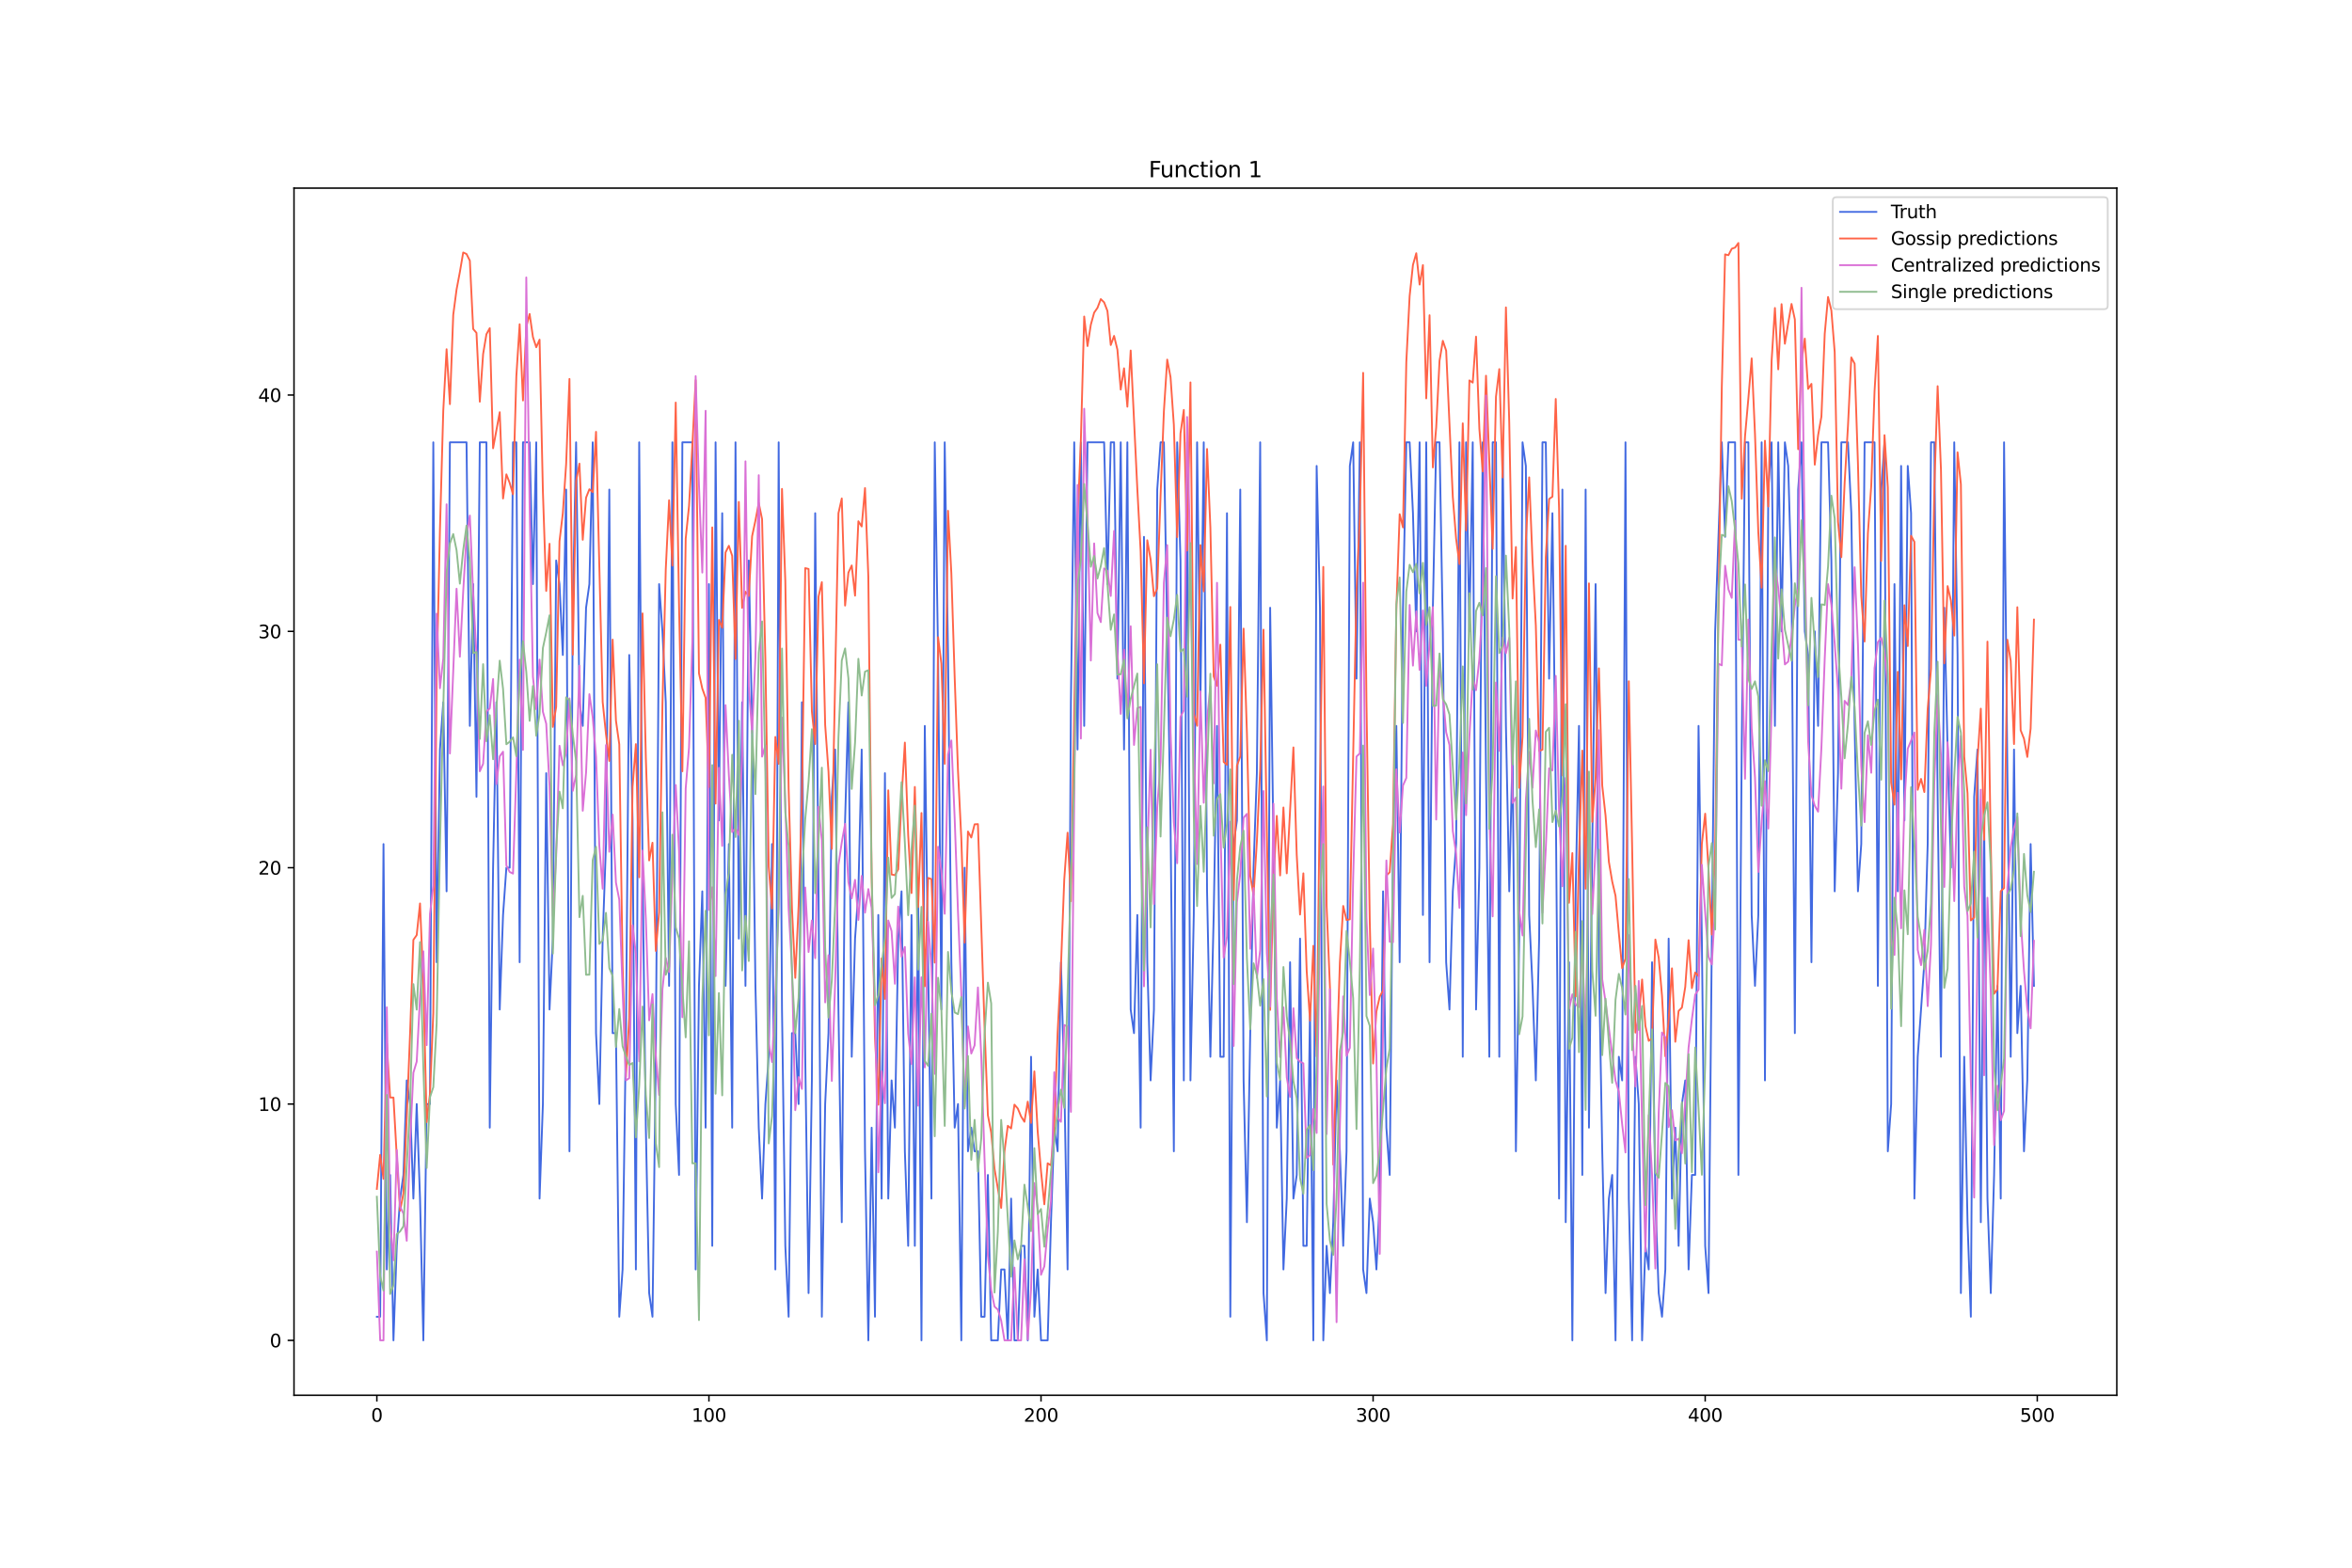 <?xml version="1.0" encoding="utf-8" standalone="no"?>
<!DOCTYPE svg PUBLIC "-//W3C//DTD SVG 1.1//EN"
  "http://www.w3.org/Graphics/SVG/1.1/DTD/svg11.dtd">
<svg xmlns:xlink="http://www.w3.org/1999/xlink" width="1296pt" height="864pt" viewBox="0 0 1296 864" xmlns="http://www.w3.org/2000/svg" version="1.1">
 <defs>
  <style type="text/css">*{stroke-linejoin: round; stroke-linecap: butt}</style>
 </defs>
 <g id="figure_1">
  <g id="patch_1">
   <path d="M 0 864 
L 1296 864 
L 1296 0 
L 0 0 
z
" style="fill: #ffffff"/>
  </g>
  <g id="axes_1">
   <g id="patch_2">
    <path d="M 162 768.96 
L 1166.4 768.96 
L 1166.4 103.68 
L 162 103.68 
z
" style="fill: #ffffff"/>
   </g>
   <g id="matplotlib.axis_1">
    <g id="xtick_1">
     <g id="line2d_1">
      <defs>
       <path id="m21afc47b06" d="M 0 0 
L 0 3.5 
" style="stroke: #000000; stroke-width: 0.8"/>
      </defs>
      <g>
       <use xlink:href="#m21afc47b06" x="207.655" y="768.96" style="stroke: #000000; stroke-width: 0.8"/>
      </g>
     </g>
     <g id="text_1">
      <!-- 0 -->
      <g transform="translate(204.473 783.558) scale(0.1 -0.1)">
       <defs>
        <path id="DejaVuSans-30" d="M 2034 4250 
Q 1547 4250 1301 3770 
Q 1056 3291 1056 2328 
Q 1056 1369 1301 889 
Q 1547 409 2034 409 
Q 2525 409 2770 889 
Q 3016 1369 3016 2328 
Q 3016 3291 2770 3770 
Q 2525 4250 2034 4250 
z
M 2034 4750 
Q 2819 4750 3233 4129 
Q 3647 3509 3647 2328 
Q 3647 1150 3233 529 
Q 2819 -91 2034 -91 
Q 1250 -91 836 529 
Q 422 1150 422 2328 
Q 422 3509 836 4129 
Q 1250 4750 2034 4750 
z
" transform="scale(0.016)"/>
       </defs>
       <use xlink:href="#DejaVuSans-30"/>
      </g>
     </g>
    </g>
    <g id="xtick_2">
     <g id="line2d_2">
      <g>
       <use xlink:href="#m21afc47b06" x="390.639" y="768.96" style="stroke: #000000; stroke-width: 0.8"/>
      </g>
     </g>
     <g id="text_2">
      <!-- 100 -->
      <g transform="translate(381.095 783.558) scale(0.1 -0.1)">
       <defs>
        <path id="DejaVuSans-31" d="M 794 531 
L 1825 531 
L 1825 4091 
L 703 3866 
L 703 4441 
L 1819 4666 
L 2450 4666 
L 2450 531 
L 3481 531 
L 3481 0 
L 794 0 
L 794 531 
z
" transform="scale(0.016)"/>
       </defs>
       <use xlink:href="#DejaVuSans-31"/>
       <use xlink:href="#DejaVuSans-30" x="63.623"/>
       <use xlink:href="#DejaVuSans-30" x="127.246"/>
      </g>
     </g>
    </g>
    <g id="xtick_3">
     <g id="line2d_3">
      <g>
       <use xlink:href="#m21afc47b06" x="573.623" y="768.96" style="stroke: #000000; stroke-width: 0.8"/>
      </g>
     </g>
     <g id="text_3">
      <!-- 200 -->
      <g transform="translate(564.079 783.558) scale(0.1 -0.1)">
       <defs>
        <path id="DejaVuSans-32" d="M 1228 531 
L 3431 531 
L 3431 0 
L 469 0 
L 469 531 
Q 828 903 1448 1529 
Q 2069 2156 2228 2338 
Q 2531 2678 2651 2914 
Q 2772 3150 2772 3378 
Q 2772 3750 2511 3984 
Q 2250 4219 1831 4219 
Q 1534 4219 1204 4116 
Q 875 4013 500 3803 
L 500 4441 
Q 881 4594 1212 4672 
Q 1544 4750 1819 4750 
Q 2544 4750 2975 4387 
Q 3406 4025 3406 3419 
Q 3406 3131 3298 2873 
Q 3191 2616 2906 2266 
Q 2828 2175 2409 1742 
Q 1991 1309 1228 531 
z
" transform="scale(0.016)"/>
       </defs>
       <use xlink:href="#DejaVuSans-32"/>
       <use xlink:href="#DejaVuSans-30" x="63.623"/>
       <use xlink:href="#DejaVuSans-30" x="127.246"/>
      </g>
     </g>
    </g>
    <g id="xtick_4">
     <g id="line2d_4">
      <g>
       <use xlink:href="#m21afc47b06" x="756.607" y="768.96" style="stroke: #000000; stroke-width: 0.8"/>
      </g>
     </g>
     <g id="text_4">
      <!-- 300 -->
      <g transform="translate(747.063 783.558) scale(0.1 -0.1)">
       <defs>
        <path id="DejaVuSans-33" d="M 2597 2516 
Q 3050 2419 3304 2112 
Q 3559 1806 3559 1356 
Q 3559 666 3084 287 
Q 2609 -91 1734 -91 
Q 1441 -91 1130 -33 
Q 819 25 488 141 
L 488 750 
Q 750 597 1062 519 
Q 1375 441 1716 441 
Q 2309 441 2620 675 
Q 2931 909 2931 1356 
Q 2931 1769 2642 2001 
Q 2353 2234 1838 2234 
L 1294 2234 
L 1294 2753 
L 1863 2753 
Q 2328 2753 2575 2939 
Q 2822 3125 2822 3475 
Q 2822 3834 2567 4026 
Q 2313 4219 1838 4219 
Q 1578 4219 1281 4162 
Q 984 4106 628 3988 
L 628 4550 
Q 988 4650 1302 4700 
Q 1616 4750 1894 4750 
Q 2613 4750 3031 4423 
Q 3450 4097 3450 3541 
Q 3450 3153 3228 2886 
Q 3006 2619 2597 2516 
z
" transform="scale(0.016)"/>
       </defs>
       <use xlink:href="#DejaVuSans-33"/>
       <use xlink:href="#DejaVuSans-30" x="63.623"/>
       <use xlink:href="#DejaVuSans-30" x="127.246"/>
      </g>
     </g>
    </g>
    <g id="xtick_5">
     <g id="line2d_5">
      <g>
       <use xlink:href="#m21afc47b06" x="939.591" y="768.96" style="stroke: #000000; stroke-width: 0.8"/>
      </g>
     </g>
     <g id="text_5">
      <!-- 400 -->
      <g transform="translate(930.047 783.558) scale(0.1 -0.1)">
       <defs>
        <path id="DejaVuSans-34" d="M 2419 4116 
L 825 1625 
L 2419 1625 
L 2419 4116 
z
M 2253 4666 
L 3047 4666 
L 3047 1625 
L 3713 1625 
L 3713 1100 
L 3047 1100 
L 3047 0 
L 2419 0 
L 2419 1100 
L 313 1100 
L 313 1709 
L 2253 4666 
z
" transform="scale(0.016)"/>
       </defs>
       <use xlink:href="#DejaVuSans-34"/>
       <use xlink:href="#DejaVuSans-30" x="63.623"/>
       <use xlink:href="#DejaVuSans-30" x="127.246"/>
      </g>
     </g>
    </g>
    <g id="xtick_6">
     <g id="line2d_6">
      <g>
       <use xlink:href="#m21afc47b06" x="1122.575" y="768.96" style="stroke: #000000; stroke-width: 0.8"/>
      </g>
     </g>
     <g id="text_6">
      <!-- 500 -->
      <g transform="translate(1113.032 783.558) scale(0.1 -0.1)">
       <defs>
        <path id="DejaVuSans-35" d="M 691 4666 
L 3169 4666 
L 3169 4134 
L 1269 4134 
L 1269 2991 
Q 1406 3038 1543 3061 
Q 1681 3084 1819 3084 
Q 2600 3084 3056 2656 
Q 3513 2228 3513 1497 
Q 3513 744 3044 326 
Q 2575 -91 1722 -91 
Q 1428 -91 1123 -41 
Q 819 9 494 109 
L 494 744 
Q 775 591 1075 516 
Q 1375 441 1709 441 
Q 2250 441 2565 725 
Q 2881 1009 2881 1497 
Q 2881 1984 2565 2268 
Q 2250 2553 1709 2553 
Q 1456 2553 1204 2497 
Q 953 2441 691 2322 
L 691 4666 
z
" transform="scale(0.016)"/>
       </defs>
       <use xlink:href="#DejaVuSans-35"/>
       <use xlink:href="#DejaVuSans-30" x="63.623"/>
       <use xlink:href="#DejaVuSans-30" x="127.246"/>
      </g>
     </g>
    </g>
   </g>
   <g id="matplotlib.axis_2">
    <g id="ytick_1">
     <g id="line2d_7">
      <defs>
       <path id="m6ee6ebb773" d="M 0 0 
L -3.5 0 
" style="stroke: #000000; stroke-width: 0.8"/>
      </defs>
      <g>
       <use xlink:href="#m6ee6ebb773" x="162" y="738.72" style="stroke: #000000; stroke-width: 0.8"/>
      </g>
     </g>
     <g id="text_7">
      <!-- 0 -->
      <g transform="translate(148.637 742.519) scale(0.1 -0.1)">
       <use xlink:href="#DejaVuSans-30"/>
      </g>
     </g>
    </g>
    <g id="ytick_2">
     <g id="line2d_8">
      <g>
       <use xlink:href="#m6ee6ebb773" x="162" y="608.469" style="stroke: #000000; stroke-width: 0.8"/>
      </g>
     </g>
     <g id="text_8">
      <!-- 10 -->
      <g transform="translate(142.275 612.268) scale(0.1 -0.1)">
       <use xlink:href="#DejaVuSans-31"/>
       <use xlink:href="#DejaVuSans-30" x="63.623"/>
      </g>
     </g>
    </g>
    <g id="ytick_3">
     <g id="line2d_9">
      <g>
       <use xlink:href="#m6ee6ebb773" x="162" y="478.218" style="stroke: #000000; stroke-width: 0.8"/>
      </g>
     </g>
     <g id="text_9">
      <!-- 20 -->
      <g transform="translate(142.275 482.018) scale(0.1 -0.1)">
       <use xlink:href="#DejaVuSans-32"/>
       <use xlink:href="#DejaVuSans-30" x="63.623"/>
      </g>
     </g>
    </g>
    <g id="ytick_4">
     <g id="line2d_10">
      <g>
       <use xlink:href="#m6ee6ebb773" x="162" y="347.968" style="stroke: #000000; stroke-width: 0.8"/>
      </g>
     </g>
     <g id="text_10">
      <!-- 30 -->
      <g transform="translate(142.275 351.767) scale(0.1 -0.1)">
       <use xlink:href="#DejaVuSans-33"/>
       <use xlink:href="#DejaVuSans-30" x="63.623"/>
      </g>
     </g>
    </g>
    <g id="ytick_5">
     <g id="line2d_11">
      <g>
       <use xlink:href="#m6ee6ebb773" x="162" y="217.717" style="stroke: #000000; stroke-width: 0.8"/>
      </g>
     </g>
     <g id="text_11">
      <!-- 40 -->
      <g transform="translate(142.275 221.516) scale(0.1 -0.1)">
       <use xlink:href="#DejaVuSans-34"/>
       <use xlink:href="#DejaVuSans-30" x="63.623"/>
      </g>
     </g>
    </g>
   </g>
   <g id="line2d_12">
    <path d="M 207.655 725.695 
L 209.484 725.695 
L 211.314 465.193 
L 213.144 699.645 
L 214.974 647.544 
L 216.804 738.72 
L 218.634 686.62 
L 220.463 660.57 
L 222.293 647.544 
L 224.123 595.444 
L 225.953 608.469 
L 227.783 660.57 
L 229.613 608.469 
L 231.442 660.57 
L 233.272 738.72 
L 235.102 608.469 
L 236.932 608.469 
L 238.762 243.767 
L 240.592 530.319 
L 242.422 413.093 
L 244.251 387.043 
L 246.081 491.243 
L 247.911 243.767 
L 257.06 243.767 
L 258.89 400.068 
L 260.72 321.917 
L 262.55 439.143 
L 264.38 243.767 
L 268.039 243.767 
L 269.869 621.494 
L 271.699 478.218 
L 273.529 387.043 
L 275.359 556.369 
L 277.189 504.269 
L 279.018 478.218 
L 280.848 478.218 
L 282.678 243.767 
L 284.508 243.767 
L 286.338 530.319 
L 288.168 243.767 
L 291.827 243.767 
L 293.657 321.917 
L 295.487 243.767 
L 297.317 660.57 
L 299.147 608.469 
L 300.976 426.118 
L 302.806 556.369 
L 304.636 517.294 
L 306.466 308.892 
L 308.296 321.917 
L 310.126 360.993 
L 311.956 269.817 
L 313.785 634.519 
L 315.615 334.943 
L 317.445 243.767 
L 319.275 387.043 
L 321.105 400.068 
L 322.935 334.943 
L 324.764 321.917 
L 326.594 243.767 
L 328.424 569.394 
L 330.254 608.469 
L 332.084 517.294 
L 333.914 465.193 
L 335.743 269.817 
L 337.573 569.394 
L 339.403 569.394 
L 341.233 725.695 
L 343.063 699.645 
L 344.893 569.394 
L 346.723 360.993 
L 348.552 452.168 
L 350.382 699.645 
L 352.212 243.767 
L 354.042 478.218 
L 355.872 621.494 
L 357.702 712.67 
L 359.531 725.695 
L 361.361 582.419 
L 363.191 321.917 
L 365.021 347.968 
L 366.851 387.043 
L 368.681 543.344 
L 370.51 243.767 
L 372.34 608.469 
L 374.17 647.544 
L 376 243.767 
L 381.489 243.767 
L 383.319 699.645 
L 385.149 543.344 
L 386.979 491.243 
L 388.809 621.494 
L 390.639 321.917 
L 392.469 686.62 
L 394.298 243.767 
L 396.128 452.168 
L 397.958 282.842 
L 399.788 543.344 
L 401.618 465.193 
L 403.448 621.494 
L 405.277 243.767 
L 407.107 517.294 
L 408.937 387.043 
L 410.767 543.344 
L 412.597 308.892 
L 414.427 400.068 
L 416.256 543.344 
L 418.086 621.494 
L 419.916 660.57 
L 421.746 608.469 
L 423.576 582.419 
L 425.406 465.193 
L 427.236 699.645 
L 429.065 243.767 
L 430.895 556.369 
L 432.725 686.62 
L 434.555 725.695 
L 436.385 569.394 
L 438.215 569.394 
L 440.044 608.469 
L 441.874 387.043 
L 443.704 582.419 
L 445.534 712.67 
L 447.364 595.444 
L 449.194 282.842 
L 451.023 491.243 
L 452.853 725.695 
L 454.683 608.469 
L 456.513 569.394 
L 458.343 439.143 
L 460.173 413.093 
L 462.003 556.369 
L 463.832 673.595 
L 465.662 452.168 
L 467.492 387.043 
L 469.322 582.419 
L 471.152 517.294 
L 472.982 491.243 
L 474.811 413.093 
L 476.641 634.519 
L 478.471 738.72 
L 480.301 621.494 
L 482.131 725.695 
L 483.961 504.269 
L 485.79 660.57 
L 487.62 426.118 
L 489.45 660.57 
L 491.28 595.444 
L 493.11 621.494 
L 494.94 517.294 
L 496.77 491.243 
L 498.599 634.519 
L 500.429 686.62 
L 502.259 504.269 
L 504.089 686.62 
L 505.919 491.243 
L 507.749 738.72 
L 509.578 400.068 
L 513.238 660.57 
L 515.068 243.767 
L 516.898 360.993 
L 518.728 556.369 
L 520.557 243.767 
L 522.387 360.993 
L 524.217 530.319 
L 526.047 621.494 
L 527.877 608.469 
L 529.707 738.72 
L 531.536 478.218 
L 533.366 634.519 
L 535.196 621.494 
L 537.026 634.519 
L 538.856 634.519 
L 540.686 725.695 
L 542.516 725.695 
L 544.345 647.544 
L 546.175 738.72 
L 549.835 738.72 
L 551.665 699.645 
L 553.495 699.645 
L 555.324 738.72 
L 557.154 660.57 
L 558.984 738.72 
L 560.814 738.72 
L 562.644 686.62 
L 564.474 686.62 
L 566.303 738.72 
L 568.133 582.419 
L 569.963 725.695 
L 571.793 699.645 
L 573.623 738.72 
L 577.283 738.72 
L 579.112 673.595 
L 580.942 621.494 
L 582.772 634.519 
L 584.602 530.319 
L 586.432 595.444 
L 588.262 699.645 
L 590.091 387.043 
L 591.921 243.767 
L 593.751 413.093 
L 595.581 243.767 
L 597.411 400.068 
L 599.241 243.767 
L 608.39 243.767 
L 610.22 321.917 
L 612.05 243.767 
L 613.879 243.767 
L 615.709 374.018 
L 617.539 243.767 
L 619.369 413.093 
L 621.199 243.767 
L 623.029 556.369 
L 624.858 569.394 
L 626.688 504.269 
L 628.518 621.494 
L 630.348 295.867 
L 632.178 530.319 
L 634.008 595.444 
L 635.837 556.369 
L 637.667 269.817 
L 639.497 243.767 
L 641.327 243.767 
L 644.987 452.168 
L 646.817 634.519 
L 648.646 243.767 
L 650.476 308.892 
L 652.306 595.444 
L 654.136 243.767 
L 655.966 595.444 
L 657.796 504.269 
L 659.625 243.767 
L 661.455 387.043 
L 663.285 243.767 
L 665.115 491.243 
L 666.945 582.419 
L 668.775 504.269 
L 670.604 400.068 
L 672.434 582.419 
L 674.264 582.419 
L 676.094 282.842 
L 677.924 725.695 
L 679.754 465.193 
L 681.583 452.168 
L 683.413 269.817 
L 685.243 595.444 
L 687.073 673.595 
L 688.903 569.394 
L 690.733 478.218 
L 692.563 426.118 
L 694.392 243.767 
L 696.222 712.67 
L 698.052 738.72 
L 699.882 334.943 
L 701.712 465.193 
L 703.542 621.494 
L 705.371 595.444 
L 707.201 699.645 
L 709.031 660.57 
L 710.861 530.319 
L 712.691 660.57 
L 714.521 647.544 
L 716.35 517.294 
L 718.18 686.62 
L 720.01 686.62 
L 721.84 556.369 
L 723.67 738.72 
L 725.5 256.792 
L 727.33 334.943 
L 729.159 738.72 
L 730.989 686.62 
L 732.819 712.67 
L 734.649 673.595 
L 736.479 595.444 
L 738.309 634.519 
L 740.138 686.62 
L 741.968 634.519 
L 743.798 256.792 
L 745.628 243.767 
L 747.458 374.018 
L 749.288 243.767 
L 751.117 699.645 
L 752.947 712.67 
L 754.777 660.57 
L 756.607 673.595 
L 758.437 699.645 
L 760.267 660.57 
L 762.097 491.243 
L 763.926 621.494 
L 765.756 647.544 
L 767.586 465.193 
L 769.416 400.068 
L 771.246 530.319 
L 773.076 334.943 
L 774.905 243.767 
L 776.735 243.767 
L 778.565 282.842 
L 780.395 347.968 
L 782.225 243.767 
L 784.055 504.269 
L 785.884 243.767 
L 787.714 530.319 
L 789.544 334.943 
L 791.374 243.767 
L 793.204 243.767 
L 795.034 347.968 
L 796.864 530.319 
L 798.693 556.369 
L 800.523 491.243 
L 802.353 465.193 
L 804.183 243.767 
L 806.013 582.419 
L 807.843 243.767 
L 809.672 347.968 
L 811.502 243.767 
L 813.332 556.369 
L 815.162 478.218 
L 816.992 243.767 
L 818.822 426.118 
L 820.651 582.419 
L 822.481 243.767 
L 824.311 243.767 
L 826.141 582.419 
L 827.971 243.767 
L 829.801 400.068 
L 831.63 491.243 
L 833.46 413.093 
L 835.29 634.519 
L 837.12 517.294 
L 838.95 243.767 
L 840.78 256.792 
L 842.61 504.269 
L 844.439 543.344 
L 846.269 595.444 
L 848.099 517.294 
L 849.929 243.767 
L 851.759 243.767 
L 853.589 374.018 
L 855.418 282.842 
L 857.248 439.143 
L 859.078 660.57 
L 860.908 269.817 
L 862.738 673.595 
L 864.568 530.319 
L 866.397 738.72 
L 868.227 491.243 
L 870.057 400.068 
L 871.887 647.544 
L 873.717 269.817 
L 875.547 621.494 
L 877.377 465.193 
L 879.206 321.917 
L 881.036 530.319 
L 882.866 634.519 
L 884.696 712.67 
L 886.526 660.57 
L 888.356 647.544 
L 890.185 738.72 
L 892.015 582.419 
L 893.845 595.444 
L 895.675 243.767 
L 897.505 660.57 
L 899.335 738.72 
L 901.164 582.419 
L 902.994 608.469 
L 904.824 738.72 
L 906.654 686.62 
L 908.484 699.645 
L 910.314 530.319 
L 912.144 660.57 
L 913.973 712.67 
L 915.803 725.695 
L 917.633 699.645 
L 919.463 517.294 
L 921.293 660.57 
L 923.123 621.494 
L 924.952 686.62 
L 926.782 608.469 
L 928.612 595.444 
L 930.442 699.645 
L 932.272 647.544 
L 934.102 647.544 
L 935.931 400.068 
L 937.761 517.294 
L 939.591 686.62 
L 941.421 712.67 
L 943.251 517.294 
L 945.081 347.968 
L 948.74 243.767 
L 950.57 295.867 
L 952.4 243.767 
L 956.06 243.767 
L 957.89 647.544 
L 959.719 413.093 
L 961.549 243.767 
L 963.379 243.767 
L 965.209 504.269 
L 967.039 543.344 
L 968.869 504.269 
L 970.698 243.767 
L 972.528 595.444 
L 974.358 269.817 
L 976.188 243.767 
L 978.018 400.068 
L 979.848 243.767 
L 981.678 347.968 
L 983.507 243.767 
L 985.337 256.792 
L 987.167 321.917 
L 988.997 569.394 
L 990.827 269.817 
L 992.657 243.767 
L 994.486 347.968 
L 996.316 360.993 
L 998.146 530.319 
L 999.976 347.968 
L 1001.806 400.068 
L 1003.636 243.767 
L 1007.295 243.767 
L 1009.125 308.892 
L 1010.955 491.243 
L 1012.785 426.118 
L 1014.615 243.767 
L 1018.274 243.767 
L 1020.104 282.842 
L 1021.934 400.068 
L 1023.764 491.243 
L 1025.594 465.193 
L 1027.424 243.767 
L 1032.913 243.767 
L 1034.743 543.344 
L 1036.573 269.817 
L 1038.403 243.767 
L 1040.232 634.519 
L 1042.062 608.469 
L 1043.892 321.917 
L 1045.722 491.243 
L 1047.552 256.792 
L 1049.382 452.168 
L 1051.211 256.792 
L 1053.041 282.842 
L 1054.871 660.57 
L 1056.701 582.419 
L 1060.361 530.319 
L 1062.191 465.193 
L 1064.02 243.767 
L 1065.85 243.767 
L 1067.68 439.143 
L 1069.51 582.419 
L 1071.34 334.943 
L 1073.17 413.093 
L 1074.999 478.218 
L 1076.829 243.767 
L 1078.659 360.993 
L 1080.489 712.67 
L 1082.319 582.419 
L 1084.149 673.595 
L 1085.978 725.695 
L 1087.808 439.143 
L 1089.638 413.093 
L 1091.468 673.595 
L 1093.298 452.168 
L 1095.128 660.57 
L 1096.958 712.67 
L 1098.787 647.544 
L 1100.617 543.344 
L 1102.447 660.57 
L 1104.277 243.767 
L 1106.107 426.118 
L 1107.937 582.419 
L 1109.766 413.093 
L 1111.596 569.394 
L 1113.426 543.344 
L 1115.256 634.519 
L 1117.086 595.444 
L 1118.916 465.193 
L 1120.745 543.344 
L 1120.745 543.344 
" clip-path="url(#pdee9cdc818)" style="fill: none; stroke: #4169e1; stroke-linecap: square"/>
   </g>
   <g id="line2d_13">
    <path d="M 207.655 655.244 
L 209.484 636.486 
L 211.314 649.71 
L 213.144 575.136 
L 214.974 604.861 
L 216.804 604.903 
L 218.634 637.499 
L 220.463 667.256 
L 222.293 657.806 
L 224.123 615.827 
L 225.953 569.913 
L 227.783 517.975 
L 229.613 515.365 
L 231.442 497.909 
L 233.272 541.849 
L 235.102 618.442 
L 236.932 602.752 
L 238.762 558.211 
L 240.592 375.093 
L 242.422 291.856 
L 244.251 226.326 
L 246.081 192.464 
L 247.911 222.742 
L 249.741 173.551 
L 251.571 159.595 
L 253.401 149.911 
L 255.23 139.148 
L 257.06 139.983 
L 258.89 143.643 
L 260.72 181.306 
L 262.55 183.44 
L 264.38 221.388 
L 266.209 195.102 
L 268.039 184.172 
L 269.869 180.855 
L 271.699 247.061 
L 275.359 227.174 
L 277.189 274.74 
L 279.018 261.417 
L 280.848 266.155 
L 282.678 272.413 
L 284.508 207.517 
L 286.338 178.694 
L 288.168 220.709 
L 289.997 180.188 
L 291.827 173.032 
L 293.657 185.762 
L 295.487 191.388 
L 297.317 187.197 
L 299.147 270.773 
L 300.976 325.696 
L 302.806 299.682 
L 304.636 400.615 
L 306.466 389.659 
L 308.296 298.254 
L 310.126 282.945 
L 311.956 255.739 
L 313.785 208.839 
L 315.615 360.784 
L 317.445 265.029 
L 319.275 255.521 
L 321.105 297.49 
L 322.935 274.279 
L 324.764 269.64 
L 326.594 271.216 
L 328.424 237.992 
L 332.084 386.842 
L 333.914 404.685 
L 335.743 419.385 
L 337.573 352.503 
L 339.403 397.129 
L 341.233 410.229 
L 343.063 531.846 
L 344.893 593.379 
L 346.723 561.263 
L 348.552 433.642 
L 350.382 410.109 
L 352.212 483.51 
L 354.042 338.062 
L 355.872 417.618 
L 357.702 474.211 
L 359.531 464.452 
L 361.361 524.082 
L 363.191 502.711 
L 365.021 388.347 
L 366.851 313.735 
L 368.681 275.717 
L 370.51 311.717 
L 372.34 221.868 
L 374.17 333.702 
L 376 425.099 
L 377.83 296.891 
L 379.66 278.981 
L 381.489 246.058 
L 383.319 209.581 
L 385.149 371.085 
L 386.979 379.5 
L 388.809 384.609 
L 390.639 433.813 
L 392.469 290.66 
L 394.298 442.893 
L 396.128 341.676 
L 397.958 345.99 
L 399.788 304.456 
L 401.618 300.79 
L 403.448 306.317 
L 405.277 363.175 
L 407.107 276.618 
L 408.937 335.038 
L 410.767 326.119 
L 412.597 328.467 
L 414.427 295.512 
L 416.256 286.898 
L 418.086 277.222 
L 419.916 286.101 
L 421.746 364.083 
L 423.576 477.661 
L 425.406 500.716 
L 427.236 406.15 
L 429.065 421.011 
L 430.895 269.449 
L 432.725 320.243 
L 434.555 434.687 
L 436.385 500.54 
L 438.215 538.942 
L 440.044 499.404 
L 441.874 440.675 
L 443.704 313.104 
L 445.534 313.569 
L 447.364 392.08 
L 449.194 410.056 
L 451.023 328.861 
L 452.853 320.85 
L 454.683 399.539 
L 456.513 425.195 
L 458.343 467.835 
L 462.003 282.838 
L 463.832 274.712 
L 465.662 333.759 
L 467.492 315.574 
L 469.322 311.639 
L 471.152 328.284 
L 472.982 287.282 
L 474.811 290.161 
L 476.641 268.984 
L 478.471 317.862 
L 480.301 483.473 
L 482.131 571.366 
L 483.961 608.836 
L 485.79 528.205 
L 487.62 550.529 
L 489.45 435.567 
L 491.28 481.956 
L 493.11 482.335 
L 494.94 479.105 
L 496.77 439.708 
L 498.599 409.265 
L 500.429 460.222 
L 502.259 492.194 
L 504.089 433.707 
L 505.919 499.919 
L 507.749 448.07 
L 509.578 543.592 
L 511.408 483.842 
L 513.238 484.485 
L 515.068 530.523 
L 516.898 351.17 
L 518.728 365.753 
L 520.557 420.966 
L 522.387 281.518 
L 524.217 316.083 
L 526.047 373.242 
L 527.877 424.948 
L 529.707 462.214 
L 531.536 519.534 
L 533.366 458.275 
L 535.196 461.593 
L 537.026 454.303 
L 538.856 454.198 
L 542.516 566.237 
L 544.345 614.638 
L 546.175 624.149 
L 548.005 644.197 
L 551.665 665.754 
L 553.495 634.494 
L 555.324 620.462 
L 557.154 621.946 
L 558.984 608.797 
L 560.814 610.908 
L 562.644 615.306 
L 564.474 618.245 
L 566.303 607.147 
L 568.133 618.854 
L 569.963 590.468 
L 571.793 623.691 
L 573.623 645.455 
L 575.453 663.726 
L 577.283 641.123 
L 579.112 642.253 
L 580.942 620.37 
L 582.772 569.217 
L 584.602 532.708 
L 586.432 484.667 
L 588.262 458.931 
L 590.091 496.688 
L 593.751 286.978 
L 595.581 242.536 
L 597.411 174.444 
L 599.241 190.722 
L 601.07 178.941 
L 602.9 172.309 
L 604.73 169.661 
L 606.56 164.834 
L 608.39 166.63 
L 610.22 171.374 
L 612.05 190.157 
L 613.879 185.117 
L 615.709 192.697 
L 617.539 214.707 
L 619.369 202.981 
L 621.199 224.148 
L 623.029 193.177 
L 626.688 269.476 
L 628.518 303.704 
L 630.348 376.599 
L 632.178 297.754 
L 634.008 308.328 
L 635.837 328.578 
L 637.667 324.28 
L 639.497 273.138 
L 641.327 226.687 
L 643.157 198.181 
L 644.987 207.886 
L 646.817 234.179 
L 648.646 296.038 
L 650.476 238.816 
L 652.306 225.908 
L 654.136 303.431 
L 655.966 210.744 
L 657.796 393.164 
L 659.625 400.024 
L 661.455 300.399 
L 663.285 325.891 
L 665.115 247.446 
L 666.945 290.765 
L 668.775 372.753 
L 670.604 377.972 
L 672.434 355.285 
L 674.264 419.955 
L 676.094 421.508 
L 677.924 334.517 
L 679.754 496.049 
L 681.583 421.953 
L 683.413 416.911 
L 685.243 346.446 
L 687.073 403.978 
L 688.903 482.655 
L 690.733 493.435 
L 692.563 463.938 
L 694.392 423.772 
L 696.222 347.014 
L 698.052 458.062 
L 699.882 556.596 
L 701.712 487.232 
L 703.542 449.663 
L 705.371 482.48 
L 707.201 445.027 
L 709.031 481.328 
L 712.691 411.918 
L 714.521 471.065 
L 716.35 504.036 
L 718.18 481.312 
L 720.01 535.101 
L 721.84 562.461 
L 723.67 521.26 
L 725.5 582.197 
L 727.33 431.284 
L 729.159 312.447 
L 730.989 499.166 
L 732.819 544.011 
L 734.649 641.821 
L 738.309 530.419 
L 740.138 499.29 
L 741.968 507.073 
L 743.798 506.673 
L 747.458 325.679 
L 749.288 285.118 
L 751.117 205.482 
L 752.947 386.824 
L 754.777 508.034 
L 756.607 586.144 
L 758.437 557.408 
L 760.267 549.261 
L 762.097 545.864 
L 763.926 482.539 
L 765.756 480.729 
L 767.586 454.005 
L 769.416 335.665 
L 771.246 283.394 
L 773.076 290.666 
L 774.905 199.566 
L 776.735 163.19 
L 778.565 145.988 
L 780.395 139.555 
L 782.225 156.844 
L 784.055 146.078 
L 785.884 219.569 
L 787.714 173.735 
L 789.544 257.61 
L 791.374 235.581 
L 793.204 198.857 
L 795.034 187.82 
L 796.864 193.252 
L 800.523 273.848 
L 802.353 297.009 
L 804.183 310.88 
L 806.013 233.317 
L 807.843 292.313 
L 809.672 209.644 
L 811.502 210.876 
L 813.332 185.539 
L 815.162 236.329 
L 816.992 259.844 
L 818.822 207.065 
L 822.481 302.492 
L 824.311 218.671 
L 826.141 203.42 
L 827.971 263.14 
L 829.801 169.412 
L 831.63 232.845 
L 833.46 329.886 
L 835.29 301.485 
L 837.12 434.21 
L 838.95 405.913 
L 840.78 297.902 
L 842.61 263.088 
L 844.439 308.693 
L 846.269 344.804 
L 848.099 413.881 
L 849.929 413.18 
L 851.759 307.176 
L 853.589 274.997 
L 855.418 273.743 
L 857.248 219.877 
L 859.078 280.349 
L 860.908 427.362 
L 862.738 300.794 
L 864.568 497.567 
L 866.397 470.161 
L 868.227 549.156 
L 870.057 472.204 
L 871.887 413.66 
L 873.717 489.824 
L 875.547 321.522 
L 877.377 452.977 
L 879.206 428.766 
L 881.036 368.331 
L 882.866 432.915 
L 884.696 449.538 
L 886.526 474.964 
L 888.356 485.817 
L 890.185 493.724 
L 892.015 514.312 
L 893.845 533.596 
L 895.675 528.359 
L 897.505 375.449 
L 899.335 466.642 
L 901.164 569.089 
L 902.994 560.994 
L 904.824 539.837 
L 906.654 565.429 
L 908.484 573.641 
L 910.314 572.18 
L 912.144 517.81 
L 913.973 527.744 
L 915.803 548.842 
L 917.633 582.124 
L 919.463 562.046 
L 921.293 533.662 
L 923.123 574.153 
L 924.952 557.162 
L 926.782 555.29 
L 928.612 543.918 
L 930.442 518.15 
L 932.272 544.599 
L 934.102 535.962 
L 935.931 538.021 
L 937.761 465.048 
L 939.591 448.451 
L 941.421 479.336 
L 943.251 515.049 
L 945.081 468.066 
L 946.911 335.362 
L 948.74 213.472 
L 950.57 140.189 
L 952.4 140.649 
L 954.23 137.088 
L 956.06 136.444 
L 957.89 133.92 
L 959.719 274.901 
L 961.549 240.395 
L 963.379 219.636 
L 965.209 197.518 
L 967.039 239.37 
L 968.869 293.423 
L 970.698 323.921 
L 972.528 242.901 
L 974.358 279.153 
L 976.188 198.888 
L 978.018 169.737 
L 979.848 203.567 
L 981.678 167.625 
L 983.507 189.451 
L 985.337 178.12 
L 987.167 167.513 
L 988.997 176.038 
L 990.827 247.578 
L 992.657 199.261 
L 994.486 186.615 
L 996.316 214.324 
L 998.146 211.559 
L 999.976 256.099 
L 1001.806 239.907 
L 1003.636 229.633 
L 1005.465 183.936 
L 1007.295 163.667 
L 1009.125 171.086 
L 1010.955 194.053 
L 1012.785 287.479 
L 1014.615 307.085 
L 1016.444 265.924 
L 1018.274 234.705 
L 1020.104 196.988 
L 1021.934 200.443 
L 1023.764 255.361 
L 1025.594 328.312 
L 1027.424 353.551 
L 1029.253 293.797 
L 1031.083 267.862 
L 1032.913 215.636 
L 1034.743 185.131 
L 1036.573 309.169 
L 1038.403 239.834 
L 1040.232 268.631 
L 1042.062 431.313 
L 1043.892 443.484 
L 1045.722 370.258 
L 1047.552 429.523 
L 1049.382 333.558 
L 1051.211 356.053 
L 1053.041 295.294 
L 1054.871 298.621 
L 1056.701 435.286 
L 1058.531 429.272 
L 1060.361 436.531 
L 1062.191 390.825 
L 1064.02 368.606 
L 1065.85 268.749 
L 1067.68 212.83 
L 1069.51 258.727 
L 1071.34 365.589 
L 1073.17 323.024 
L 1074.999 331.062 
L 1076.829 350.281 
L 1078.659 249.296 
L 1080.489 266.948 
L 1082.319 417.01 
L 1084.149 437.197 
L 1085.978 507.271 
L 1087.808 505.65 
L 1089.638 419.096 
L 1091.468 390.568 
L 1093.298 462.849 
L 1095.128 353.613 
L 1096.958 465.661 
L 1098.787 547.691 
L 1100.617 545.235 
L 1102.447 491.147 
L 1104.277 489.47 
L 1106.107 352.573 
L 1107.937 364.248 
L 1109.766 410.082 
L 1111.596 334.648 
L 1113.426 402.482 
L 1115.256 407.11 
L 1117.086 417.172 
L 1118.916 401.567 
L 1120.745 341.476 
L 1120.745 341.476 
" clip-path="url(#pdee9cdc818)" style="fill: none; stroke: #ff6347; stroke-linecap: square"/>
   </g>
   <g id="line2d_14">
    <path d="M 207.655 689.799 
L 209.484 738.72 
L 211.314 738.72 
L 213.144 555.137 
L 214.974 673.626 
L 216.804 694.596 
L 218.634 633.795 
L 220.463 665.048 
L 222.293 668.787 
L 224.123 683.822 
L 225.953 629.545 
L 227.783 591.207 
L 229.613 585.099 
L 231.442 549.592 
L 233.272 524.272 
L 235.102 576 
L 236.932 503.692 
L 238.762 488.097 
L 240.592 338.222 
L 242.422 379.326 
L 244.251 362.882 
L 246.081 277.938 
L 247.911 415.283 
L 251.571 324.466 
L 253.401 361.949 
L 255.23 326.038 
L 257.06 295.284 
L 258.89 284.138 
L 260.72 326.916 
L 262.55 360.935 
L 264.38 425.09 
L 266.209 420.94 
L 268.039 392.149 
L 269.869 390.417 
L 271.699 374.231 
L 273.529 432.114 
L 275.359 416.831 
L 277.189 414.287 
L 279.018 476.982 
L 280.848 480.559 
L 282.678 481.476 
L 284.508 425.75 
L 286.338 363.585 
L 288.168 413.282 
L 289.997 152.911 
L 291.827 278.542 
L 293.657 372.93 
L 295.487 390.879 
L 297.317 363.537 
L 299.147 392.266 
L 300.976 398.833 
L 302.806 433.073 
L 304.636 504.922 
L 306.466 471.761 
L 308.296 411.023 
L 310.126 421.8 
L 311.956 414.86 
L 313.785 384.879 
L 315.615 435.865 
L 317.445 427.097 
L 319.275 366.907 
L 321.105 446.832 
L 322.935 425.718 
L 324.764 382.582 
L 326.594 395.26 
L 328.424 417.151 
L 330.254 466.326 
L 332.084 489.802 
L 333.914 410.652 
L 335.743 469.466 
L 337.573 448.949 
L 339.403 486.446 
L 341.233 495.848 
L 344.893 595.438 
L 346.723 594.219 
L 348.552 509.944 
L 350.382 525.967 
L 352.212 584.953 
L 354.042 468.765 
L 355.872 506.399 
L 357.702 562.339 
L 359.531 547.869 
L 361.361 581.653 
L 363.191 603.515 
L 365.021 545.162 
L 366.851 527.948 
L 368.681 535.718 
L 370.51 481.759 
L 372.34 432.656 
L 374.17 469.033 
L 376 560.619 
L 377.83 434.582 
L 379.66 412.074 
L 381.489 353.875 
L 383.319 207.305 
L 385.149 267.309 
L 386.979 315.57 
L 388.809 226.392 
L 390.639 501.494 
L 392.469 488.96 
L 394.298 537.941 
L 396.128 423.171 
L 397.958 466.204 
L 399.788 388.639 
L 401.618 427.294 
L 403.448 458.595 
L 405.277 456.373 
L 407.107 460.22 
L 408.937 417.034 
L 410.767 254.243 
L 412.597 378.241 
L 414.427 403.82 
L 416.256 362.041 
L 418.086 261.887 
L 419.916 417.007 
L 421.746 410.813 
L 423.576 575.096 
L 425.406 585.309 
L 427.236 548.021 
L 429.065 500.761 
L 430.895 395.451 
L 432.725 443.12 
L 434.555 501.024 
L 436.385 533.449 
L 438.215 611.852 
L 440.044 593.589 
L 441.874 600.137 
L 443.704 489.128 
L 445.534 524.691 
L 447.364 507.321 
L 449.194 528.093 
L 451.023 444.638 
L 452.853 463.044 
L 454.683 552.451 
L 456.513 526.453 
L 458.343 595.735 
L 460.173 541.737 
L 462.003 476.801 
L 463.832 464.232 
L 465.662 454.03 
L 467.492 486.116 
L 469.322 495.114 
L 471.152 484.917 
L 472.982 506.999 
L 474.811 482.741 
L 476.641 502.989 
L 478.471 490 
L 480.301 500.484 
L 482.131 556.279 
L 483.961 646.086 
L 485.79 590.482 
L 487.62 608.033 
L 489.45 507.321 
L 491.28 513.146 
L 493.11 542.185 
L 494.94 499.636 
L 496.77 527.339 
L 498.599 521.868 
L 500.429 569.621 
L 502.259 586.439 
L 504.089 538.647 
L 505.919 609.397 
L 507.749 538.629 
L 509.578 588.292 
L 511.408 507.948 
L 513.238 533.001 
L 515.068 591.827 
L 516.898 466.656 
L 518.728 479.92 
L 520.557 503.608 
L 522.387 415.758 
L 524.217 408.073 
L 526.047 451.074 
L 527.877 502.776 
L 529.707 547.154 
L 531.536 609.906 
L 533.366 565.671 
L 535.196 580.637 
L 537.026 576.109 
L 538.856 544.224 
L 540.686 581.888 
L 542.516 639.049 
L 544.345 691.846 
L 546.175 711.072 
L 548.005 720.098 
L 549.835 721.769 
L 551.665 727.718 
L 553.495 738.72 
L 557.154 738.72 
L 558.984 698.606 
L 560.814 738.72 
L 562.644 738.72 
L 564.474 694.003 
L 566.303 738.199 
L 568.133 710.583 
L 569.963 652.015 
L 571.793 666.454 
L 573.623 702.566 
L 575.453 697.905 
L 577.283 677.43 
L 579.112 662.068 
L 580.942 590.936 
L 582.772 616.087 
L 584.602 618.259 
L 586.432 564.912 
L 588.262 565.772 
L 590.091 612.783 
L 593.751 267.259 
L 595.581 407.015 
L 597.411 225.259 
L 599.241 284.169 
L 601.07 364.035 
L 602.9 299.49 
L 604.73 337.869 
L 606.56 342.877 
L 608.39 313.271 
L 610.22 314.614 
L 612.05 328.461 
L 613.879 292.6 
L 615.709 358.485 
L 617.539 393.446 
L 619.369 358.021 
L 621.199 394.317 
L 623.029 345.152 
L 624.858 410.562 
L 626.688 390.255 
L 628.518 389.621 
L 630.348 543.595 
L 632.178 473.027 
L 634.008 413.201 
L 635.837 498.262 
L 637.667 444.848 
L 639.497 419.765 
L 641.327 321.165 
L 643.157 300.409 
L 644.987 403.289 
L 646.817 453.022 
L 648.646 475.754 
L 650.476 395.124 
L 652.306 391.514 
L 654.136 229.804 
L 655.966 313.537 
L 657.796 406.295 
L 659.625 476.182 
L 661.455 381.027 
L 663.285 442.428 
L 665.115 396.542 
L 666.945 378.358 
L 668.775 431.765 
L 670.604 321.199 
L 672.434 454.205 
L 674.264 527.774 
L 676.094 516.186 
L 677.924 452.846 
L 679.754 576.467 
L 681.583 497.19 
L 683.413 481.426 
L 685.243 450.668 
L 687.073 448.544 
L 688.903 522.897 
L 690.733 489.438 
L 692.563 538.927 
L 694.392 523.549 
L 696.222 435.951 
L 698.052 525.202 
L 699.882 554.728 
L 701.712 442.925 
L 703.542 550.263 
L 705.371 582.581 
L 707.201 555.156 
L 709.031 593.783 
L 710.861 604.514 
L 712.691 555.652 
L 714.521 583.151 
L 716.35 585.13 
L 718.18 586.013 
L 720.01 638.155 
L 721.84 636.631 
L 723.67 611.215 
L 725.5 624.412 
L 727.33 506.612 
L 729.159 433.462 
L 730.989 625.013 
L 732.819 545.175 
L 734.649 627.528 
L 736.479 728.702 
L 738.309 620.691 
L 740.138 549.109 
L 741.968 581.883 
L 743.798 577.487 
L 745.628 483.814 
L 747.458 416.967 
L 749.288 415.22 
L 751.117 321.098 
L 752.947 505.496 
L 754.777 548.41 
L 756.607 522.752 
L 758.437 582.513 
L 760.267 691.056 
L 762.097 566.163 
L 763.926 474.244 
L 765.756 519.026 
L 767.586 519.292 
L 769.416 424.005 
L 771.246 458.835 
L 773.076 432.879 
L 774.905 428.784 
L 776.735 333.418 
L 778.565 366.843 
L 780.395 336.942 
L 782.225 369.212 
L 784.055 336.463 
L 785.884 377.981 
L 787.714 354.907 
L 789.544 334.556 
L 791.374 451.676 
L 793.204 364.895 
L 795.034 382.667 
L 796.864 403.534 
L 798.693 410.584 
L 800.523 457.988 
L 802.353 470.464 
L 804.183 500.362 
L 806.013 414.731 
L 807.843 449.269 
L 809.672 406.031 
L 811.502 373.39 
L 813.332 380.395 
L 815.162 363.193 
L 816.992 331.489 
L 818.822 217.96 
L 820.651 449.487 
L 822.481 505.05 
L 824.311 376.139 
L 826.141 413.822 
L 827.971 351.424 
L 829.801 360.041 
L 831.63 351.478 
L 833.46 442.57 
L 835.29 439.532 
L 837.12 502.193 
L 838.95 515.566 
L 840.78 440.929 
L 842.61 414.405 
L 844.439 434.161 
L 846.269 402.592 
L 848.099 409.001 
L 849.929 503.016 
L 851.759 467.751 
L 853.589 423.409 
L 855.418 424.637 
L 857.248 372.501 
L 859.078 446.934 
L 860.908 488.441 
L 862.738 428.771 
L 864.568 556.092 
L 866.397 547.988 
L 868.227 553.664 
L 870.057 555.048 
L 871.887 520.626 
L 873.717 574.645 
L 875.547 459.934 
L 877.377 503.832 
L 879.206 466.68 
L 881.036 402.47 
L 882.866 539.713 
L 884.696 552.232 
L 890.185 595.568 
L 892.015 601.655 
L 893.845 619.622 
L 895.675 635.161 
L 897.505 515.379 
L 899.335 565.238 
L 901.164 598.811 
L 902.994 540.622 
L 904.824 618.455 
L 906.654 689.77 
L 908.484 614.596 
L 910.314 647.346 
L 912.144 699.13 
L 913.973 613.338 
L 915.803 569.044 
L 917.633 571.673 
L 919.463 621.18 
L 921.293 611.815 
L 923.123 628.507 
L 924.952 627.569 
L 926.782 635.559 
L 930.442 577.305 
L 932.272 561.703 
L 934.102 548.161 
L 935.931 545.462 
L 937.761 476.62 
L 939.591 502.842 
L 941.421 527.312 
L 943.251 531.515 
L 945.081 499.421 
L 946.911 365.806 
L 948.74 366.694 
L 950.57 311.797 
L 952.4 324.82 
L 954.23 329.519 
L 956.06 287.004 
L 957.89 352.533 
L 959.719 352.743 
L 961.549 429.204 
L 963.379 341.426 
L 965.209 401.23 
L 967.039 428.383 
L 968.869 480.568 
L 970.698 452.854 
L 972.528 430.503 
L 974.358 456.653 
L 976.188 390.483 
L 978.018 311.361 
L 979.848 324.056 
L 981.678 342.652 
L 983.507 366.202 
L 985.337 364.619 
L 987.167 350.649 
L 988.997 333.764 
L 990.827 324.213 
L 992.657 158.604 
L 994.486 303.356 
L 996.316 408.781 
L 998.146 438.274 
L 999.976 444.037 
L 1001.806 447.334 
L 1003.636 411.985 
L 1005.465 362.957 
L 1007.295 321.918 
L 1009.125 333.32 
L 1010.955 354.675 
L 1012.785 380.329 
L 1014.615 434.68 
L 1016.444 386.257 
L 1018.274 388.587 
L 1020.104 374.736 
L 1021.934 312.615 
L 1023.764 355.207 
L 1025.594 422.411 
L 1027.424 453.103 
L 1029.253 405.271 
L 1031.083 425.899 
L 1032.913 368.17 
L 1034.743 353.911 
L 1036.573 351.49 
L 1038.403 358.743 
L 1040.232 378.589 
L 1042.062 517.719 
L 1043.892 526.294 
L 1045.722 436.914 
L 1047.552 511.613 
L 1049.382 442.463 
L 1051.211 412.667 
L 1054.871 403.695 
L 1056.701 523.423 
L 1058.531 531.916 
L 1060.361 512.476 
L 1062.191 554.515 
L 1064.02 520.523 
L 1065.85 431.131 
L 1067.68 383.316 
L 1069.51 416.435 
L 1071.34 488.83 
L 1073.17 409.082 
L 1074.999 437.796 
L 1076.829 496.622 
L 1078.659 434.019 
L 1080.489 405.565 
L 1082.319 488.598 
L 1084.149 504.785 
L 1085.978 595.542 
L 1087.808 660.002 
L 1089.638 522.712 
L 1091.468 435.241 
L 1093.298 592.639 
L 1095.128 494.762 
L 1096.958 546.793 
L 1098.787 631.123 
L 1100.617 598.383 
L 1102.447 617.389 
L 1104.277 612.251 
L 1106.107 488.87 
L 1107.937 467.036 
L 1109.766 456.234 
L 1111.596 450.317 
L 1113.426 506.405 
L 1115.256 534.97 
L 1117.086 556.073 
L 1118.916 566.751 
L 1120.745 518.494 
L 1120.745 518.494 
" clip-path="url(#pdee9cdc818)" style="fill: none; stroke: #da70d6; stroke-linecap: square"/>
   </g>
   <g id="line2d_15">
    <path d="M 207.655 659.551 
L 209.484 703.289 
L 211.314 711.273 
L 213.144 603.464 
L 214.974 713.18 
L 216.804 708.331 
L 218.634 680.231 
L 220.463 678.669 
L 222.293 675.837 
L 225.953 609.07 
L 227.783 542.373 
L 229.613 556.439 
L 231.442 519.223 
L 233.272 588.343 
L 235.102 643.733 
L 236.932 604.68 
L 238.762 599.194 
L 240.592 564.037 
L 242.422 466.158 
L 246.081 315.347 
L 247.911 299.512 
L 249.741 294.313 
L 251.571 303.225 
L 253.401 321.68 
L 255.23 303.301 
L 257.06 289.648 
L 258.89 309.626 
L 260.72 359.976 
L 262.55 359.345 
L 264.38 407.245 
L 266.209 366.034 
L 268.039 408.531 
L 269.869 394.174 
L 271.699 418.457 
L 273.529 390.386 
L 275.359 364.107 
L 277.189 379.618 
L 279.018 410.188 
L 280.848 408.792 
L 282.678 406.36 
L 284.508 416.749 
L 286.338 374.872 
L 288.168 353.317 
L 289.997 370.211 
L 291.827 397.284 
L 293.657 378.063 
L 295.487 405.485 
L 297.317 393.469 
L 299.147 357.161 
L 300.976 348.561 
L 302.806 339.112 
L 304.636 525.584 
L 306.466 468.585 
L 308.296 436.296 
L 310.126 445.502 
L 311.956 384.323 
L 313.785 385.901 
L 315.615 404.645 
L 317.445 419.585 
L 319.275 505.477 
L 321.105 493.709 
L 322.935 537.217 
L 324.764 537.174 
L 326.594 474.077 
L 328.424 466.669 
L 330.254 520.231 
L 332.084 518.172 
L 333.914 503.102 
L 335.743 533.537 
L 337.573 537.868 
L 339.403 577.024 
L 341.233 556.086 
L 343.063 576.666 
L 344.893 582.171 
L 346.723 586.95 
L 348.552 585.834 
L 350.382 626.832 
L 352.212 598.588 
L 354.042 554.748 
L 355.872 603.398 
L 357.702 627.2 
L 359.531 553.535 
L 361.361 630.054 
L 363.191 643.23 
L 365.021 447.681 
L 366.851 537.228 
L 368.681 532.808 
L 370.51 460.036 
L 372.34 511.073 
L 374.17 517.247 
L 377.83 571.731 
L 379.66 518.772 
L 381.489 641.128 
L 383.319 641.151 
L 385.149 727.551 
L 386.979 551.128 
L 388.809 501.91 
L 390.639 570.627 
L 392.469 421.664 
L 394.298 602.792 
L 396.128 547.299 
L 397.958 603.693 
L 399.788 493.134 
L 401.618 481.063 
L 403.448 415.969 
L 405.277 461.317 
L 407.107 397.185 
L 408.937 534.836 
L 410.767 504.759 
L 412.597 529.638 
L 414.427 402.767 
L 416.256 437.68 
L 418.086 359.787 
L 419.916 342.495 
L 421.746 424.974 
L 423.576 630.184 
L 425.406 615.065 
L 427.236 559.717 
L 429.065 495.459 
L 430.895 357.429 
L 432.725 447.595 
L 434.555 466.412 
L 436.385 536.27 
L 438.215 569.411 
L 440.044 549.78 
L 441.874 484.302 
L 443.704 451.459 
L 445.534 430.855 
L 447.364 401.88 
L 449.194 492.278 
L 451.023 463.303 
L 452.853 423.085 
L 454.683 522.085 
L 456.513 560.811 
L 458.343 540.39 
L 460.173 498.959 
L 462.003 406.509 
L 463.832 364.023 
L 465.662 357.37 
L 467.492 373.866 
L 469.322 434.804 
L 471.152 409.24 
L 472.982 363.078 
L 474.811 383.322 
L 476.641 370.171 
L 478.471 369.38 
L 480.301 481.891 
L 482.131 553.979 
L 483.961 548.589 
L 485.79 531.874 
L 487.62 516.848 
L 489.45 472.683 
L 491.28 494.889 
L 493.11 492.743 
L 496.77 431.054 
L 498.599 464.505 
L 500.429 504.39 
L 502.259 468.107 
L 504.089 444.038 
L 505.919 534.409 
L 507.749 499.809 
L 509.578 584.739 
L 511.408 587.375 
L 513.238 558.699 
L 515.068 626.238 
L 516.898 538.86 
L 518.728 556.246 
L 520.557 620.513 
L 522.387 524.636 
L 524.217 546.381 
L 526.047 557.985 
L 527.877 558.924 
L 529.707 549.542 
L 531.536 610.933 
L 533.366 582.01 
L 535.196 639.215 
L 537.026 617.181 
L 538.856 645.663 
L 540.686 627.494 
L 542.516 570.112 
L 544.345 541.554 
L 546.175 553.034 
L 548.005 712.34 
L 549.835 678.778 
L 551.665 617.214 
L 553.495 639.877 
L 557.154 703.598 
L 558.984 683.616 
L 560.814 694.043 
L 562.644 686.971 
L 564.474 652.907 
L 566.303 664.913 
L 568.133 678.527 
L 569.963 632.788 
L 571.793 669.093 
L 573.623 666.306 
L 575.453 687.119 
L 577.283 667.651 
L 579.112 645.748 
L 582.772 611.855 
L 584.602 600.552 
L 586.432 610.525 
L 590.091 483.452 
L 591.921 430.141 
L 593.751 321.99 
L 595.581 308.452 
L 597.411 266.741 
L 599.241 288.853 
L 601.07 312.352 
L 602.9 306.41 
L 604.73 318.849 
L 606.56 311.991 
L 608.39 302.068 
L 610.22 321.833 
L 612.05 347.108 
L 613.879 338.609 
L 615.709 371.779 
L 617.539 371.596 
L 619.369 363.614 
L 621.199 395.918 
L 623.029 385.14 
L 626.688 371.196 
L 628.518 466.668 
L 630.348 534.908 
L 632.178 455.92 
L 634.008 511.129 
L 635.837 431.761 
L 637.667 366.093 
L 639.497 461.051 
L 641.327 402.773 
L 643.157 340.436 
L 644.987 350.661 
L 646.817 341.441 
L 648.646 327.816 
L 650.476 359.13 
L 652.306 357.707 
L 654.136 383.975 
L 655.966 299.304 
L 657.796 450.056 
L 659.625 499.36 
L 661.455 444.114 
L 663.285 480.458 
L 666.945 371.314 
L 668.775 460.599 
L 670.604 440.489 
L 672.434 437.638 
L 674.264 467.157 
L 676.094 454.057 
L 677.924 424.002 
L 679.754 542.377 
L 681.583 485.073 
L 683.413 466.628 
L 685.243 457.797 
L 687.073 528.023 
L 688.903 567.243 
L 690.733 530.891 
L 692.563 537.347 
L 694.392 554.247 
L 696.222 539.623 
L 698.052 604.308 
L 699.882 518.902 
L 701.712 481.929 
L 703.542 585.588 
L 705.371 595.205 
L 707.201 532.939 
L 709.031 560.2 
L 710.861 573.948 
L 712.691 595.855 
L 714.521 605.397 
L 716.35 649.269 
L 718.18 657.937 
L 720.01 622.686 
L 721.84 620.143 
L 723.67 644.931 
L 725.5 585.563 
L 727.33 491.906 
L 729.159 465.207 
L 730.989 663.457 
L 732.819 683.793 
L 734.649 691.589 
L 736.479 660.868 
L 738.309 579.339 
L 740.138 568.681 
L 741.968 513.118 
L 743.798 529.885 
L 745.628 550.174 
L 747.458 622.239 
L 749.288 532.458 
L 751.117 410.888 
L 752.947 559.984 
L 754.777 565.39 
L 756.607 652.089 
L 758.437 647.985 
L 760.267 633.816 
L 763.926 588.785 
L 765.756 577.884 
L 767.586 476.215 
L 769.416 333.012 
L 771.246 318.268 
L 773.076 398.421 
L 774.905 326.025 
L 776.735 311.257 
L 778.565 315.387 
L 780.395 310.764 
L 782.225 327.04 
L 784.055 310.149 
L 785.884 344.436 
L 787.714 334.619 
L 789.544 389.035 
L 791.374 388.913 
L 793.204 360.148 
L 795.034 385.345 
L 796.864 388.179 
L 798.693 393.824 
L 802.353 451.614 
L 804.183 420.421 
L 806.013 367.276 
L 807.843 442.8 
L 809.672 326.918 
L 811.502 380.102 
L 813.332 336.729 
L 815.162 332.199 
L 816.992 339.169 
L 818.822 313.106 
L 820.651 456.811 
L 822.481 423.296 
L 824.311 317.609 
L 826.141 359.965 
L 827.971 355.635 
L 829.801 306.214 
L 831.63 347.2 
L 833.46 421.362 
L 835.29 375.521 
L 837.12 570.016 
L 838.95 560.227 
L 840.78 467.46 
L 842.61 396.148 
L 844.439 441.18 
L 846.269 466.876 
L 848.099 446.086 
L 849.929 508.967 
L 851.759 403.342 
L 853.589 401.096 
L 855.418 453.094 
L 857.248 446.729 
L 859.078 455.506 
L 860.908 438.474 
L 862.738 388.124 
L 864.568 578.185 
L 866.397 572.018 
L 868.227 513.552 
L 870.057 579.897 
L 871.887 507.642 
L 873.717 611.716 
L 875.547 425.245 
L 877.377 534.873 
L 879.206 559.827 
L 881.036 468.341 
L 882.866 581.535 
L 884.696 550.405 
L 886.526 574.513 
L 888.356 596.793 
L 890.185 551 
L 892.015 536.736 
L 893.845 544.617 
L 895.675 559.158 
L 897.505 484.464 
L 899.335 578.765 
L 901.164 543.327 
L 902.994 567.625 
L 904.824 554.42 
L 906.654 664.231 
L 910.314 567.296 
L 912.144 646.291 
L 913.973 649.087 
L 915.803 624.562 
L 917.633 596.815 
L 919.463 598.692 
L 921.293 626.058 
L 923.123 677.3 
L 924.952 635.894 
L 926.782 607.472 
L 928.612 641.249 
L 930.442 580.984 
L 932.272 645.989 
L 934.102 577.284 
L 935.931 610.67 
L 937.761 647.457 
L 939.591 586.199 
L 941.421 477.334 
L 943.251 464.667 
L 945.081 512.306 
L 946.911 329.277 
L 948.74 294.713 
L 950.57 295.515 
L 952.4 267.963 
L 954.23 276.223 
L 956.06 292.142 
L 957.89 310.742 
L 959.719 356.32 
L 961.549 322.115 
L 963.379 374.134 
L 965.209 379.694 
L 967.039 375.51 
L 968.869 383.95 
L 970.698 444.089 
L 972.528 418.962 
L 974.358 425.014 
L 976.188 357.106 
L 978.018 296.192 
L 979.848 362.95 
L 981.678 324.8 
L 983.507 347.075 
L 987.167 364.14 
L 988.997 321.461 
L 990.827 334.145 
L 992.657 286.756 
L 994.486 328.638 
L 996.316 388.74 
L 998.146 329.503 
L 999.976 355.063 
L 1001.806 373.108 
L 1003.636 333.055 
L 1005.465 333.414 
L 1007.295 312.252 
L 1009.125 273.182 
L 1010.955 285.667 
L 1012.785 356.385 
L 1014.615 384.13 
L 1016.444 417.917 
L 1018.274 399.203 
L 1020.104 373.019 
L 1021.934 389.782 
L 1023.764 426.023 
L 1025.594 455.025 
L 1027.424 403.99 
L 1029.253 397.489 
L 1031.083 410.562 
L 1032.913 391.69 
L 1034.743 385.605 
L 1036.573 429.709 
L 1038.403 331.018 
L 1040.232 371.526 
L 1042.062 555.957 
L 1043.892 494.734 
L 1045.722 513.072 
L 1047.552 565.56 
L 1049.382 490.671 
L 1051.211 514.891 
L 1053.041 433.853 
L 1054.871 464.924 
L 1056.701 505.166 
L 1058.531 516.935 
L 1060.361 534.341 
L 1062.191 524.087 
L 1064.02 497.975 
L 1065.85 403.383 
L 1067.68 364.691 
L 1071.34 544.447 
L 1073.17 533.781 
L 1074.999 466.704 
L 1076.829 427.986 
L 1078.659 395.043 
L 1080.489 403.741 
L 1082.319 435.783 
L 1084.149 502.128 
L 1085.978 497.92 
L 1087.808 469.361 
L 1089.638 516.774 
L 1091.468 462.063 
L 1093.298 449.495 
L 1095.128 442.177 
L 1096.958 477.208 
L 1098.787 587.396 
L 1100.617 611.877 
L 1102.447 598.301 
L 1104.277 583.272 
L 1106.107 493.262 
L 1107.937 490.045 
L 1109.766 479.41 
L 1111.596 448.321 
L 1113.426 515.961 
L 1115.256 470.625 
L 1117.086 493.316 
L 1118.916 502.649 
L 1120.745 480.45 
L 1120.745 480.45 
" clip-path="url(#pdee9cdc818)" style="fill: none; stroke: #8fbc8f; stroke-linecap: square"/>
   </g>
   <g id="patch_3">
    <path d="M 162 768.96 
L 162 103.68 
" style="fill: none; stroke: #000000; stroke-width: 0.8; stroke-linejoin: miter; stroke-linecap: square"/>
   </g>
   <g id="patch_4">
    <path d="M 1166.4 768.96 
L 1166.4 103.68 
" style="fill: none; stroke: #000000; stroke-width: 0.8; stroke-linejoin: miter; stroke-linecap: square"/>
   </g>
   <g id="patch_5">
    <path d="M 162 768.96 
L 1166.4 768.96 
" style="fill: none; stroke: #000000; stroke-width: 0.8; stroke-linejoin: miter; stroke-linecap: square"/>
   </g>
   <g id="patch_6">
    <path d="M 162 103.68 
L 1166.4 103.68 
" style="fill: none; stroke: #000000; stroke-width: 0.8; stroke-linejoin: miter; stroke-linecap: square"/>
   </g>
   <g id="text_12">
    <!-- Function 1 -->
    <g transform="translate(632.958 97.68) scale(0.12 -0.12)">
     <defs>
      <path id="DejaVuSans-46" d="M 628 4666 
L 3309 4666 
L 3309 4134 
L 1259 4134 
L 1259 2759 
L 3109 2759 
L 3109 2228 
L 1259 2228 
L 1259 0 
L 628 0 
L 628 4666 
z
" transform="scale(0.016)"/>
      <path id="DejaVuSans-75" d="M 544 1381 
L 544 3500 
L 1119 3500 
L 1119 1403 
Q 1119 906 1312 657 
Q 1506 409 1894 409 
Q 2359 409 2629 706 
Q 2900 1003 2900 1516 
L 2900 3500 
L 3475 3500 
L 3475 0 
L 2900 0 
L 2900 538 
Q 2691 219 2414 64 
Q 2138 -91 1772 -91 
Q 1169 -91 856 284 
Q 544 659 544 1381 
z
M 1991 3584 
L 1991 3584 
z
" transform="scale(0.016)"/>
      <path id="DejaVuSans-6e" d="M 3513 2113 
L 3513 0 
L 2938 0 
L 2938 2094 
Q 2938 2591 2744 2837 
Q 2550 3084 2163 3084 
Q 1697 3084 1428 2787 
Q 1159 2491 1159 1978 
L 1159 0 
L 581 0 
L 581 3500 
L 1159 3500 
L 1159 2956 
Q 1366 3272 1645 3428 
Q 1925 3584 2291 3584 
Q 2894 3584 3203 3211 
Q 3513 2838 3513 2113 
z
" transform="scale(0.016)"/>
      <path id="DejaVuSans-63" d="M 3122 3366 
L 3122 2828 
Q 2878 2963 2633 3030 
Q 2388 3097 2138 3097 
Q 1578 3097 1268 2742 
Q 959 2388 959 1747 
Q 959 1106 1268 751 
Q 1578 397 2138 397 
Q 2388 397 2633 464 
Q 2878 531 3122 666 
L 3122 134 
Q 2881 22 2623 -34 
Q 2366 -91 2075 -91 
Q 1284 -91 818 406 
Q 353 903 353 1747 
Q 353 2603 823 3093 
Q 1294 3584 2113 3584 
Q 2378 3584 2631 3529 
Q 2884 3475 3122 3366 
z
" transform="scale(0.016)"/>
      <path id="DejaVuSans-74" d="M 1172 4494 
L 1172 3500 
L 2356 3500 
L 2356 3053 
L 1172 3053 
L 1172 1153 
Q 1172 725 1289 603 
Q 1406 481 1766 481 
L 2356 481 
L 2356 0 
L 1766 0 
Q 1100 0 847 248 
Q 594 497 594 1153 
L 594 3053 
L 172 3053 
L 172 3500 
L 594 3500 
L 594 4494 
L 1172 4494 
z
" transform="scale(0.016)"/>
      <path id="DejaVuSans-69" d="M 603 3500 
L 1178 3500 
L 1178 0 
L 603 0 
L 603 3500 
z
M 603 4863 
L 1178 4863 
L 1178 4134 
L 603 4134 
L 603 4863 
z
" transform="scale(0.016)"/>
      <path id="DejaVuSans-6f" d="M 1959 3097 
Q 1497 3097 1228 2736 
Q 959 2375 959 1747 
Q 959 1119 1226 758 
Q 1494 397 1959 397 
Q 2419 397 2687 759 
Q 2956 1122 2956 1747 
Q 2956 2369 2687 2733 
Q 2419 3097 1959 3097 
z
M 1959 3584 
Q 2709 3584 3137 3096 
Q 3566 2609 3566 1747 
Q 3566 888 3137 398 
Q 2709 -91 1959 -91 
Q 1206 -91 779 398 
Q 353 888 353 1747 
Q 353 2609 779 3096 
Q 1206 3584 1959 3584 
z
" transform="scale(0.016)"/>
      <path id="DejaVuSans-20" transform="scale(0.016)"/>
     </defs>
     <use xlink:href="#DejaVuSans-46"/>
     <use xlink:href="#DejaVuSans-75" x="52.02"/>
     <use xlink:href="#DejaVuSans-6e" x="115.398"/>
     <use xlink:href="#DejaVuSans-63" x="178.777"/>
     <use xlink:href="#DejaVuSans-74" x="233.758"/>
     <use xlink:href="#DejaVuSans-69" x="272.967"/>
     <use xlink:href="#DejaVuSans-6f" x="300.75"/>
     <use xlink:href="#DejaVuSans-6e" x="361.932"/>
     <use xlink:href="#DejaVuSans-20" x="425.311"/>
     <use xlink:href="#DejaVuSans-31" x="457.098"/>
    </g>
   </g>
   <g id="legend_1">
    <g id="patch_7">
     <path d="M 1011.906 170.393 
L 1159.4 170.393 
Q 1161.4 170.393 1161.4 168.393 
L 1161.4 110.68 
Q 1161.4 108.68 1159.4 108.68 
L 1011.906 108.68 
Q 1009.906 108.68 1009.906 110.68 
L 1009.906 168.393 
Q 1009.906 170.393 1011.906 170.393 
z
" style="fill: #ffffff; opacity: 0.8; stroke: #cccccc; stroke-linejoin: miter"/>
    </g>
    <g id="line2d_16">
     <path d="M 1013.906 116.778 
L 1023.906 116.778 
L 1033.906 116.778 
" style="fill: none; stroke: #4169e1; stroke-linecap: square"/>
    </g>
    <g id="text_13">
     <!-- Truth -->
     <g transform="translate(1041.906 120.278) scale(0.1 -0.1)">
      <defs>
       <path id="DejaVuSans-54" d="M -19 4666 
L 3928 4666 
L 3928 4134 
L 2272 4134 
L 2272 0 
L 1638 0 
L 1638 4134 
L -19 4134 
L -19 4666 
z
" transform="scale(0.016)"/>
       <path id="DejaVuSans-72" d="M 2631 2963 
Q 2534 3019 2420 3045 
Q 2306 3072 2169 3072 
Q 1681 3072 1420 2755 
Q 1159 2438 1159 1844 
L 1159 0 
L 581 0 
L 581 3500 
L 1159 3500 
L 1159 2956 
Q 1341 3275 1631 3429 
Q 1922 3584 2338 3584 
Q 2397 3584 2469 3576 
Q 2541 3569 2628 3553 
L 2631 2963 
z
" transform="scale(0.016)"/>
       <path id="DejaVuSans-68" d="M 3513 2113 
L 3513 0 
L 2938 0 
L 2938 2094 
Q 2938 2591 2744 2837 
Q 2550 3084 2163 3084 
Q 1697 3084 1428 2787 
Q 1159 2491 1159 1978 
L 1159 0 
L 581 0 
L 581 4863 
L 1159 4863 
L 1159 2956 
Q 1366 3272 1645 3428 
Q 1925 3584 2291 3584 
Q 2894 3584 3203 3211 
Q 3513 2838 3513 2113 
z
" transform="scale(0.016)"/>
      </defs>
      <use xlink:href="#DejaVuSans-54"/>
      <use xlink:href="#DejaVuSans-72" x="46.334"/>
      <use xlink:href="#DejaVuSans-75" x="87.447"/>
      <use xlink:href="#DejaVuSans-74" x="150.826"/>
      <use xlink:href="#DejaVuSans-68" x="190.035"/>
     </g>
    </g>
    <g id="line2d_17">
     <path d="M 1013.906 131.457 
L 1023.906 131.457 
L 1033.906 131.457 
" style="fill: none; stroke: #ff6347; stroke-linecap: square"/>
    </g>
    <g id="text_14">
     <!-- Gossip predictions -->
     <g transform="translate(1041.906 134.957) scale(0.1 -0.1)">
      <defs>
       <path id="DejaVuSans-47" d="M 3809 666 
L 3809 1919 
L 2778 1919 
L 2778 2438 
L 4434 2438 
L 4434 434 
Q 4069 175 3628 42 
Q 3188 -91 2688 -91 
Q 1594 -91 976 548 
Q 359 1188 359 2328 
Q 359 3472 976 4111 
Q 1594 4750 2688 4750 
Q 3144 4750 3555 4637 
Q 3966 4525 4313 4306 
L 4313 3634 
Q 3963 3931 3569 4081 
Q 3175 4231 2741 4231 
Q 1884 4231 1454 3753 
Q 1025 3275 1025 2328 
Q 1025 1384 1454 906 
Q 1884 428 2741 428 
Q 3075 428 3337 486 
Q 3600 544 3809 666 
z
" transform="scale(0.016)"/>
       <path id="DejaVuSans-73" d="M 2834 3397 
L 2834 2853 
Q 2591 2978 2328 3040 
Q 2066 3103 1784 3103 
Q 1356 3103 1142 2972 
Q 928 2841 928 2578 
Q 928 2378 1081 2264 
Q 1234 2150 1697 2047 
L 1894 2003 
Q 2506 1872 2764 1633 
Q 3022 1394 3022 966 
Q 3022 478 2636 193 
Q 2250 -91 1575 -91 
Q 1294 -91 989 -36 
Q 684 19 347 128 
L 347 722 
Q 666 556 975 473 
Q 1284 391 1588 391 
Q 1994 391 2212 530 
Q 2431 669 2431 922 
Q 2431 1156 2273 1281 
Q 2116 1406 1581 1522 
L 1381 1569 
Q 847 1681 609 1914 
Q 372 2147 372 2553 
Q 372 3047 722 3315 
Q 1072 3584 1716 3584 
Q 2034 3584 2315 3537 
Q 2597 3491 2834 3397 
z
" transform="scale(0.016)"/>
       <path id="DejaVuSans-70" d="M 1159 525 
L 1159 -1331 
L 581 -1331 
L 581 3500 
L 1159 3500 
L 1159 2969 
Q 1341 3281 1617 3432 
Q 1894 3584 2278 3584 
Q 2916 3584 3314 3078 
Q 3713 2572 3713 1747 
Q 3713 922 3314 415 
Q 2916 -91 2278 -91 
Q 1894 -91 1617 61 
Q 1341 213 1159 525 
z
M 3116 1747 
Q 3116 2381 2855 2742 
Q 2594 3103 2138 3103 
Q 1681 3103 1420 2742 
Q 1159 2381 1159 1747 
Q 1159 1113 1420 752 
Q 1681 391 2138 391 
Q 2594 391 2855 752 
Q 3116 1113 3116 1747 
z
" transform="scale(0.016)"/>
       <path id="DejaVuSans-65" d="M 3597 1894 
L 3597 1613 
L 953 1613 
Q 991 1019 1311 708 
Q 1631 397 2203 397 
Q 2534 397 2845 478 
Q 3156 559 3463 722 
L 3463 178 
Q 3153 47 2828 -22 
Q 2503 -91 2169 -91 
Q 1331 -91 842 396 
Q 353 884 353 1716 
Q 353 2575 817 3079 
Q 1281 3584 2069 3584 
Q 2775 3584 3186 3129 
Q 3597 2675 3597 1894 
z
M 3022 2063 
Q 3016 2534 2758 2815 
Q 2500 3097 2075 3097 
Q 1594 3097 1305 2825 
Q 1016 2553 972 2059 
L 3022 2063 
z
" transform="scale(0.016)"/>
       <path id="DejaVuSans-64" d="M 2906 2969 
L 2906 4863 
L 3481 4863 
L 3481 0 
L 2906 0 
L 2906 525 
Q 2725 213 2448 61 
Q 2172 -91 1784 -91 
Q 1150 -91 751 415 
Q 353 922 353 1747 
Q 353 2572 751 3078 
Q 1150 3584 1784 3584 
Q 2172 3584 2448 3432 
Q 2725 3281 2906 2969 
z
M 947 1747 
Q 947 1113 1208 752 
Q 1469 391 1925 391 
Q 2381 391 2643 752 
Q 2906 1113 2906 1747 
Q 2906 2381 2643 2742 
Q 2381 3103 1925 3103 
Q 1469 3103 1208 2742 
Q 947 2381 947 1747 
z
" transform="scale(0.016)"/>
      </defs>
      <use xlink:href="#DejaVuSans-47"/>
      <use xlink:href="#DejaVuSans-6f" x="77.49"/>
      <use xlink:href="#DejaVuSans-73" x="138.672"/>
      <use xlink:href="#DejaVuSans-73" x="190.771"/>
      <use xlink:href="#DejaVuSans-69" x="242.871"/>
      <use xlink:href="#DejaVuSans-70" x="270.654"/>
      <use xlink:href="#DejaVuSans-20" x="334.131"/>
      <use xlink:href="#DejaVuSans-70" x="365.918"/>
      <use xlink:href="#DejaVuSans-72" x="429.395"/>
      <use xlink:href="#DejaVuSans-65" x="468.258"/>
      <use xlink:href="#DejaVuSans-64" x="529.781"/>
      <use xlink:href="#DejaVuSans-69" x="593.258"/>
      <use xlink:href="#DejaVuSans-63" x="621.041"/>
      <use xlink:href="#DejaVuSans-74" x="676.021"/>
      <use xlink:href="#DejaVuSans-69" x="715.23"/>
      <use xlink:href="#DejaVuSans-6f" x="743.014"/>
      <use xlink:href="#DejaVuSans-6e" x="804.195"/>
      <use xlink:href="#DejaVuSans-73" x="867.574"/>
     </g>
    </g>
    <g id="line2d_18">
     <path d="M 1013.906 146.135 
L 1023.906 146.135 
L 1033.906 146.135 
" style="fill: none; stroke: #da70d6; stroke-linecap: square"/>
    </g>
    <g id="text_15">
     <!-- Centralized predictions -->
     <g transform="translate(1041.906 149.635) scale(0.1 -0.1)">
      <defs>
       <path id="DejaVuSans-43" d="M 4122 4306 
L 4122 3641 
Q 3803 3938 3442 4084 
Q 3081 4231 2675 4231 
Q 1875 4231 1450 3742 
Q 1025 3253 1025 2328 
Q 1025 1406 1450 917 
Q 1875 428 2675 428 
Q 3081 428 3442 575 
Q 3803 722 4122 1019 
L 4122 359 
Q 3791 134 3420 21 
Q 3050 -91 2638 -91 
Q 1578 -91 968 557 
Q 359 1206 359 2328 
Q 359 3453 968 4101 
Q 1578 4750 2638 4750 
Q 3056 4750 3426 4639 
Q 3797 4528 4122 4306 
z
" transform="scale(0.016)"/>
       <path id="DejaVuSans-61" d="M 2194 1759 
Q 1497 1759 1228 1600 
Q 959 1441 959 1056 
Q 959 750 1161 570 
Q 1363 391 1709 391 
Q 2188 391 2477 730 
Q 2766 1069 2766 1631 
L 2766 1759 
L 2194 1759 
z
M 3341 1997 
L 3341 0 
L 2766 0 
L 2766 531 
Q 2569 213 2275 61 
Q 1981 -91 1556 -91 
Q 1019 -91 701 211 
Q 384 513 384 1019 
Q 384 1609 779 1909 
Q 1175 2209 1959 2209 
L 2766 2209 
L 2766 2266 
Q 2766 2663 2505 2880 
Q 2244 3097 1772 3097 
Q 1472 3097 1187 3025 
Q 903 2953 641 2809 
L 641 3341 
Q 956 3463 1253 3523 
Q 1550 3584 1831 3584 
Q 2591 3584 2966 3190 
Q 3341 2797 3341 1997 
z
" transform="scale(0.016)"/>
       <path id="DejaVuSans-6c" d="M 603 4863 
L 1178 4863 
L 1178 0 
L 603 0 
L 603 4863 
z
" transform="scale(0.016)"/>
       <path id="DejaVuSans-7a" d="M 353 3500 
L 3084 3500 
L 3084 2975 
L 922 459 
L 3084 459 
L 3084 0 
L 275 0 
L 275 525 
L 2438 3041 
L 353 3041 
L 353 3500 
z
" transform="scale(0.016)"/>
      </defs>
      <use xlink:href="#DejaVuSans-43"/>
      <use xlink:href="#DejaVuSans-65" x="69.824"/>
      <use xlink:href="#DejaVuSans-6e" x="131.348"/>
      <use xlink:href="#DejaVuSans-74" x="194.727"/>
      <use xlink:href="#DejaVuSans-72" x="233.936"/>
      <use xlink:href="#DejaVuSans-61" x="275.049"/>
      <use xlink:href="#DejaVuSans-6c" x="336.328"/>
      <use xlink:href="#DejaVuSans-69" x="364.111"/>
      <use xlink:href="#DejaVuSans-7a" x="391.895"/>
      <use xlink:href="#DejaVuSans-65" x="444.385"/>
      <use xlink:href="#DejaVuSans-64" x="505.908"/>
      <use xlink:href="#DejaVuSans-20" x="569.385"/>
      <use xlink:href="#DejaVuSans-70" x="601.172"/>
      <use xlink:href="#DejaVuSans-72" x="664.648"/>
      <use xlink:href="#DejaVuSans-65" x="703.512"/>
      <use xlink:href="#DejaVuSans-64" x="765.035"/>
      <use xlink:href="#DejaVuSans-69" x="828.512"/>
      <use xlink:href="#DejaVuSans-63" x="856.295"/>
      <use xlink:href="#DejaVuSans-74" x="911.275"/>
      <use xlink:href="#DejaVuSans-69" x="950.484"/>
      <use xlink:href="#DejaVuSans-6f" x="978.268"/>
      <use xlink:href="#DejaVuSans-6e" x="1039.449"/>
      <use xlink:href="#DejaVuSans-73" x="1102.828"/>
     </g>
    </g>
    <g id="line2d_19">
     <path d="M 1013.906 160.813 
L 1023.906 160.813 
L 1033.906 160.813 
" style="fill: none; stroke: #8fbc8f; stroke-linecap: square"/>
    </g>
    <g id="text_16">
     <!-- Single predictions -->
     <g transform="translate(1041.906 164.313) scale(0.1 -0.1)">
      <defs>
       <path id="DejaVuSans-53" d="M 3425 4513 
L 3425 3897 
Q 3066 4069 2747 4153 
Q 2428 4238 2131 4238 
Q 1616 4238 1336 4038 
Q 1056 3838 1056 3469 
Q 1056 3159 1242 3001 
Q 1428 2844 1947 2747 
L 2328 2669 
Q 3034 2534 3370 2195 
Q 3706 1856 3706 1288 
Q 3706 609 3251 259 
Q 2797 -91 1919 -91 
Q 1588 -91 1214 -16 
Q 841 59 441 206 
L 441 856 
Q 825 641 1194 531 
Q 1563 422 1919 422 
Q 2459 422 2753 634 
Q 3047 847 3047 1241 
Q 3047 1584 2836 1778 
Q 2625 1972 2144 2069 
L 1759 2144 
Q 1053 2284 737 2584 
Q 422 2884 422 3419 
Q 422 4038 858 4394 
Q 1294 4750 2059 4750 
Q 2388 4750 2728 4690 
Q 3069 4631 3425 4513 
z
" transform="scale(0.016)"/>
       <path id="DejaVuSans-67" d="M 2906 1791 
Q 2906 2416 2648 2759 
Q 2391 3103 1925 3103 
Q 1463 3103 1205 2759 
Q 947 2416 947 1791 
Q 947 1169 1205 825 
Q 1463 481 1925 481 
Q 2391 481 2648 825 
Q 2906 1169 2906 1791 
z
M 3481 434 
Q 3481 -459 3084 -895 
Q 2688 -1331 1869 -1331 
Q 1566 -1331 1297 -1286 
Q 1028 -1241 775 -1147 
L 775 -588 
Q 1028 -725 1275 -790 
Q 1522 -856 1778 -856 
Q 2344 -856 2625 -561 
Q 2906 -266 2906 331 
L 2906 616 
Q 2728 306 2450 153 
Q 2172 0 1784 0 
Q 1141 0 747 490 
Q 353 981 353 1791 
Q 353 2603 747 3093 
Q 1141 3584 1784 3584 
Q 2172 3584 2450 3431 
Q 2728 3278 2906 2969 
L 2906 3500 
L 3481 3500 
L 3481 434 
z
" transform="scale(0.016)"/>
      </defs>
      <use xlink:href="#DejaVuSans-53"/>
      <use xlink:href="#DejaVuSans-69" x="63.477"/>
      <use xlink:href="#DejaVuSans-6e" x="91.26"/>
      <use xlink:href="#DejaVuSans-67" x="154.639"/>
      <use xlink:href="#DejaVuSans-6c" x="218.115"/>
      <use xlink:href="#DejaVuSans-65" x="245.898"/>
      <use xlink:href="#DejaVuSans-20" x="307.422"/>
      <use xlink:href="#DejaVuSans-70" x="339.209"/>
      <use xlink:href="#DejaVuSans-72" x="402.686"/>
      <use xlink:href="#DejaVuSans-65" x="441.549"/>
      <use xlink:href="#DejaVuSans-64" x="503.072"/>
      <use xlink:href="#DejaVuSans-69" x="566.549"/>
      <use xlink:href="#DejaVuSans-63" x="594.332"/>
      <use xlink:href="#DejaVuSans-74" x="649.312"/>
      <use xlink:href="#DejaVuSans-69" x="688.521"/>
      <use xlink:href="#DejaVuSans-6f" x="716.305"/>
      <use xlink:href="#DejaVuSans-6e" x="777.486"/>
      <use xlink:href="#DejaVuSans-73" x="840.865"/>
     </g>
    </g>
   </g>
  </g>
 </g>
 <defs>
  <clipPath id="pdee9cdc818">
   <rect x="162" y="103.68" width="1004.4" height="665.28"/>
  </clipPath>
 </defs>
</svg>
